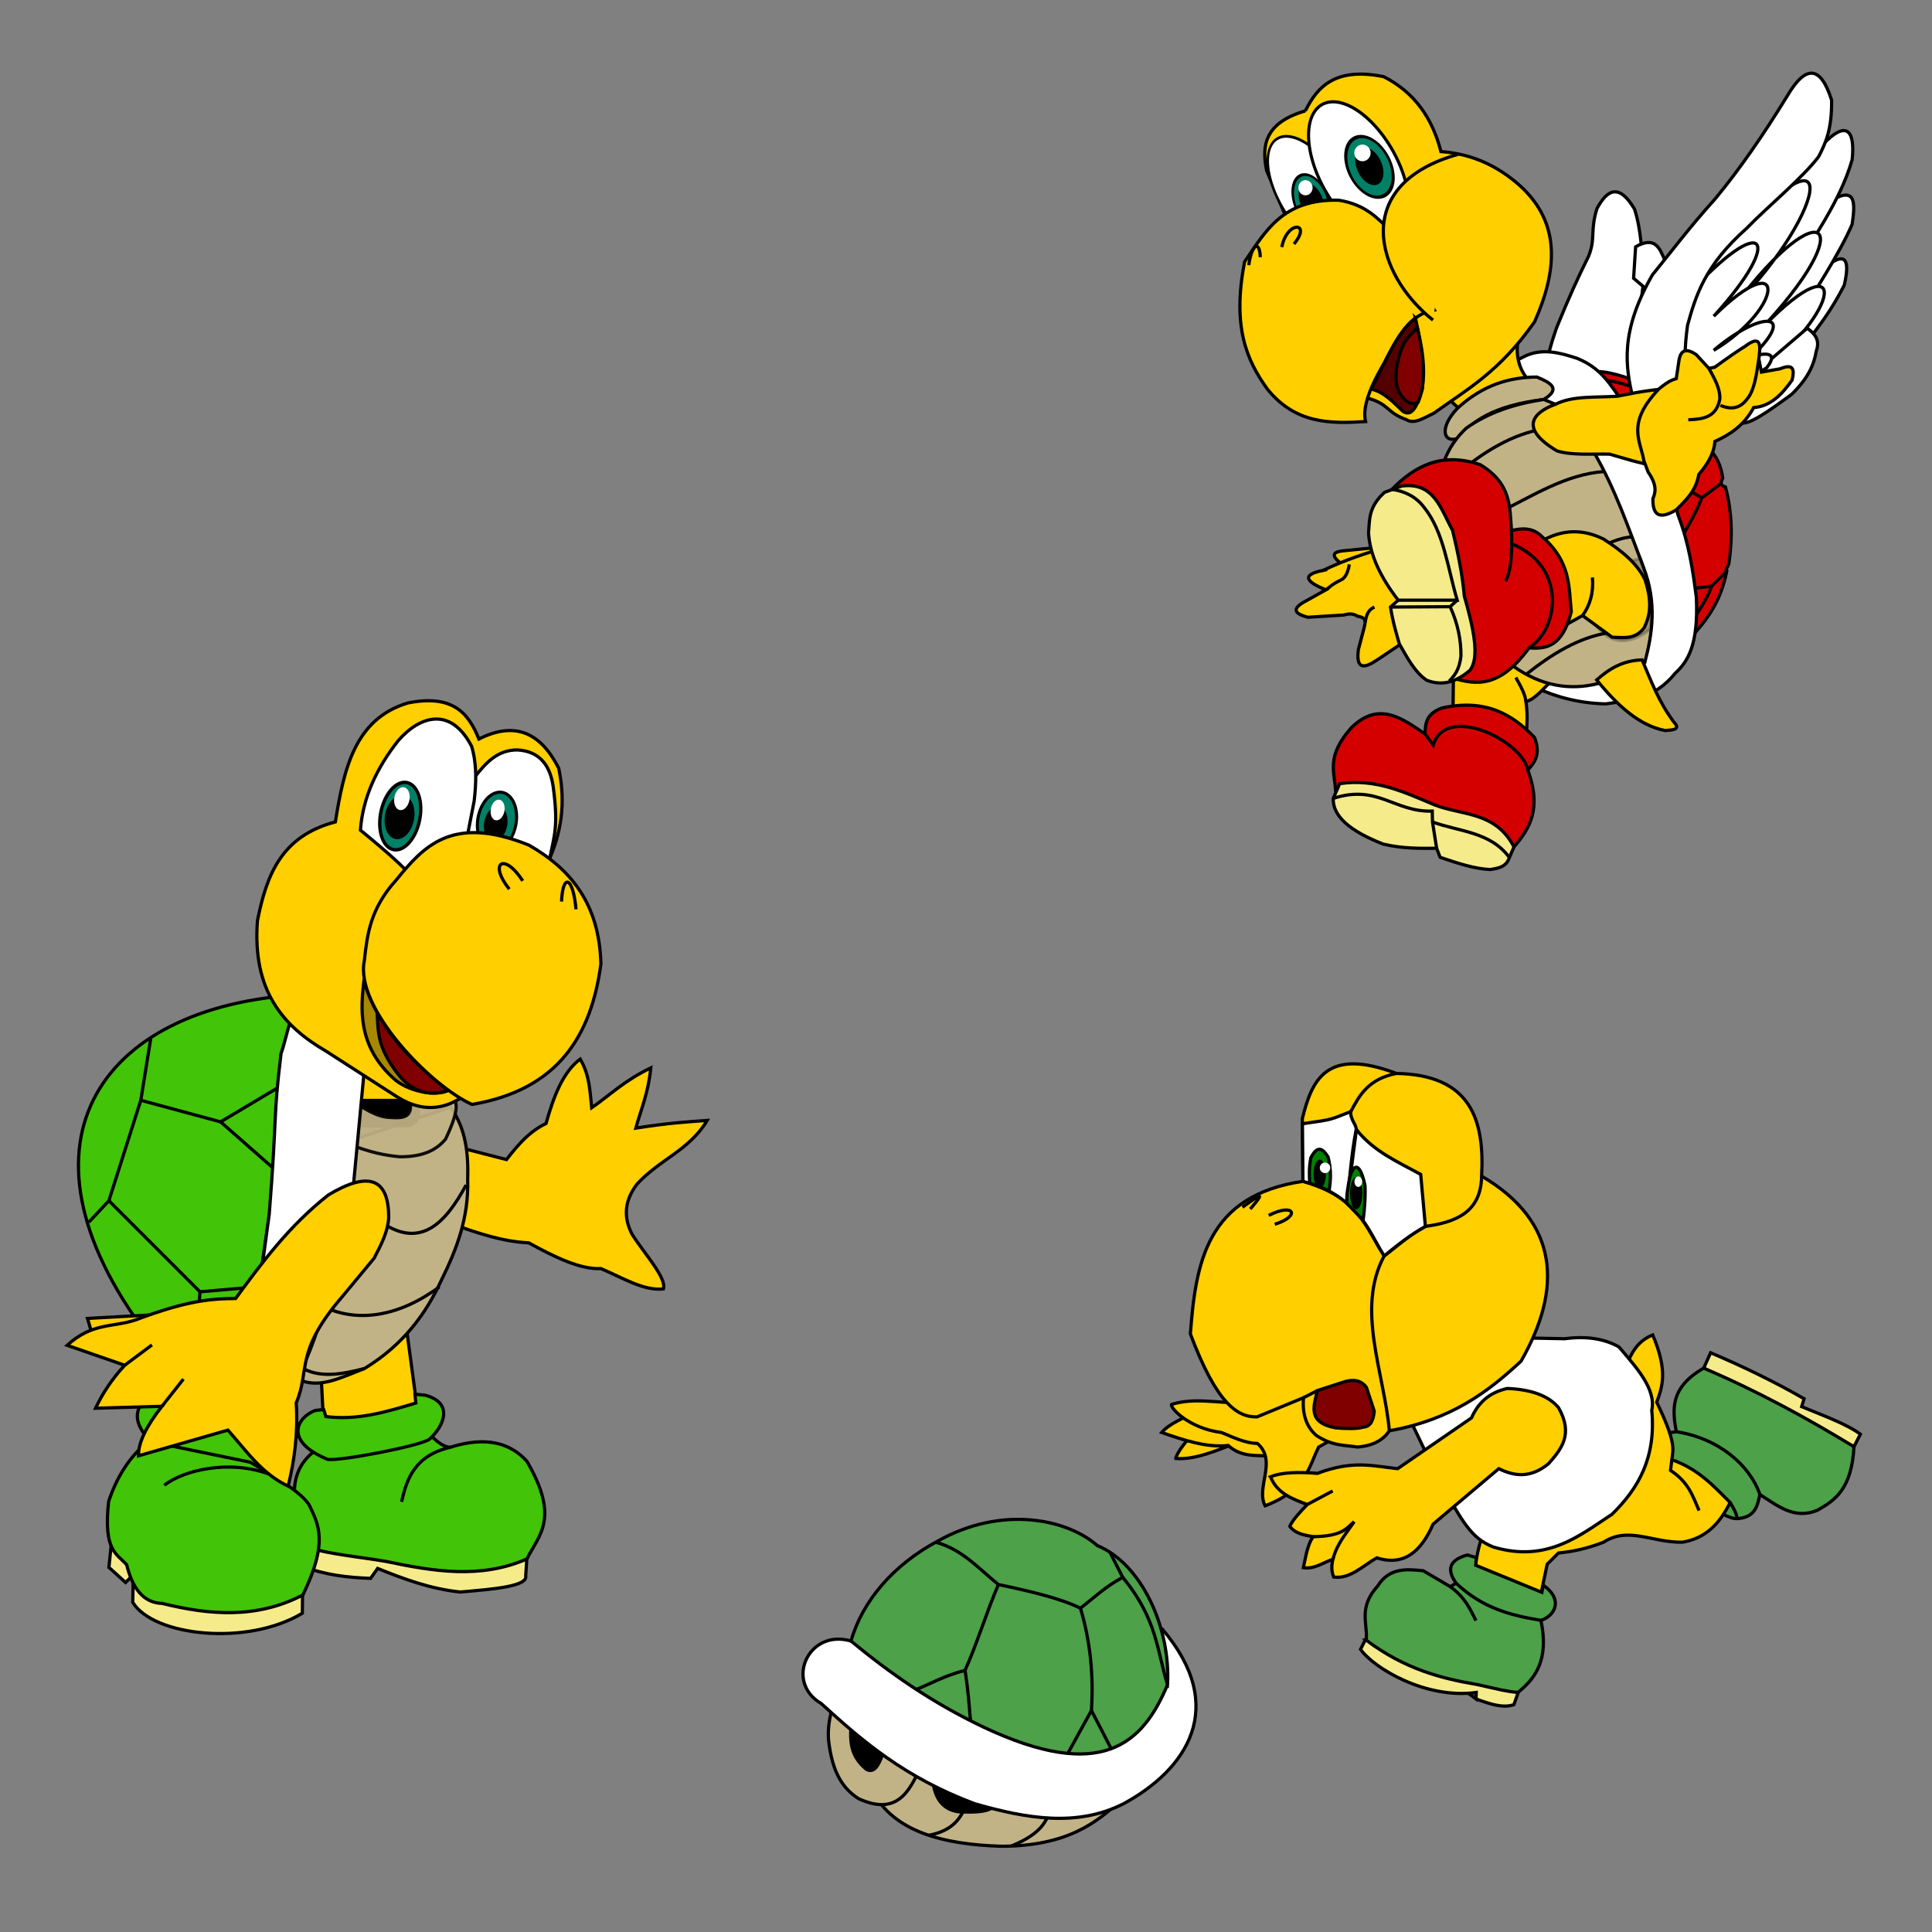 <?xml version="1.0" encoding="UTF-8" standalone="no"?>
<!-- Created with Inkscape (http://www.inkscape.org/) -->

<svg
   xmlns:dc="http://purl.org/dc/elements/1.1/"
   xmlns:cc="http://creativecommons.org/ns#"
   xmlns:rdf="http://www.w3.org/1999/02/22-rdf-syntax-ns#"
   xmlns:svg="http://www.w3.org/2000/svg"
   xmlns="http://www.w3.org/2000/svg"
   xmlns:sodipodi="http://sodipodi.sourceforge.net/DTD/sodipodi-0.dtd"
   xmlns:inkscape="http://www.inkscape.org/namespaces/inkscape"
   width="600"
   height="600"
   viewBox="0 0 600 600"
   version="1.1"
   id="svg1062"
   inkscape:version="0.92.4 (5da689c313, 2019-01-14)"
   sodipodi:docname="k.svg">
  <rect x="0" y="0" width="600" height="600" fill="#808080" stroke="none"/>
  <defs
     id="defs1056" />
  <sodipodi:namedview
     id="base"
     pagecolor="#ffffff"
     bordercolor="#666666"
     borderopacity="1.0"
     inkscape:pageopacity="0.0"
     inkscape:pageshadow="2"
     inkscape:zoom="1.7966667"
     inkscape:cx="300"
     inkscape:cy="300"
     inkscape:document-units="mm"
     inkscape:current-layer="layer1"
     showgrid="false"
     units="px"
     inkscape:window-width="2400"
     inkscape:window-height="1271"
     inkscape:window-x="-9"
     inkscape:window-y="-9"
     inkscape:window-maximized="1"
     showguides="true" />
  <g
     inkscape:label="Layer 1"
     inkscape:groupmode="layer"
     id="layer1"
     transform="translate(0,-138.25)">
    <g
       id="shell">
      <path
         sodipodi:nodetypes="ccccc"
         inkscape:connector-curvature="0"
         id="path5352"
         d="m 271.171,694.822 c 6.47,12.097 21.387,16.285 40.044,16.807 20.275,-0.131 29.45,-7.272 37.337,-14.777 l -63.958,-17.597 c -6.035,5.384 -9.739,10.476 -13.423,15.566 z"
         style="opacity:1;fill:#c2b387;fill-opacity:1;stroke:#000000;stroke-width:1px;stroke-linecap:butt;stroke-linejoin:miter;stroke-opacity:1" />
      <path
         sodipodi:nodetypes="ccccc"
         inkscape:connector-curvature="0"
         id="path5348"
         d="m 260.455,662.223 c -1.63,5.167 -3.551,10.209 -3.158,16.243 1.165,10.93 4.915,15.514 9.362,18.386 11.846,5.396 15.686,-2.075 19.289,-9.926 z"
         style="opacity:1;fill:#c2b387;fill-opacity:1;stroke:#000000;stroke-width:1px;stroke-linecap:butt;stroke-linejoin:miter;stroke-opacity:1" />
      <path
         sodipodi:nodetypes="cccc"
         inkscape:connector-curvature="0"
         id="path5350"
         d="m 275.232,679.707 c -1.559,4.535 -2.906,9.848 -6.204,8.009 -5.847,-4.816 -4.862,-10.283 -4.625,-15.679 z"
         style="opacity:1;fill:#000000;stroke:#000000;stroke-width:1px;stroke-linecap:butt;stroke-linejoin:miter;stroke-opacity:1" />
      <path
         sodipodi:nodetypes="cccc"
         inkscape:connector-curvature="0"
         id="path5354"
         d="m 289.557,688.731 c 0.078,7.414 2.817,11.386 8.009,12.182 12.477,0.663 10.297,-2.228 13.874,-3.722 z"
         style="opacity:1;fill:#000000;stroke:#000000;stroke-width:1px;stroke-linecap:butt;stroke-linejoin:miter;stroke-opacity:1" />
      <path
         sodipodi:nodetypes="cc"
         inkscape:connector-curvature="0"
         id="path5358"
         d="m 326.443,697.868 c -0.58,5.178 -2.515,9.684 -12.342,13.669"
         style="fill:none;stroke:#000000;stroke-width:1px;stroke-linecap:butt;stroke-linejoin:miter;stroke-opacity:1" />
      <path
         sodipodi:nodetypes="cccccc"
         inkscape:connector-curvature="0"
         id="path5346"
         d="m 264.29,647.897 c -13.202,-3.953 -20.771,12.689 -9.25,19.402 12.639,11.5 25.646,22.874 47.714,31.133 15.948,4.558 31.673,7.333 46.135,0 19.58,-10.579 32.776,-29.961 12.07,-54.257 z"
         style="opacity:1;fill:#ffffff;stroke:#000000;stroke-width:1px;stroke-linecap:butt;stroke-linejoin:miter;stroke-opacity:1" />
      <path
         sodipodi:nodetypes="cc"
         inkscape:connector-curvature="0"
         id="path5356"
         d="m 288.316,708.245 c 8.052,-1.528 10.086,-5.636 11.957,-9.814"
         style="fill:none;stroke:#000000;stroke-width:1px;stroke-linecap:butt;stroke-linejoin:miter;stroke-opacity:1" />
      <path
         sodipodi:nodetypes="cccccc"
         inkscape:connector-curvature="0"
         id="path5360"
         d="m 362.584,661.454 c -7.677,18.357 -20.45,30.465 -57.236,13.128 -16.1,-7.659 -29.204,-16.898 -41.057,-26.684 3.475,-12.368 13.16,-23.664 26.748,-30.946 20.453,-11.566 40.82,-6.654 49.754,1.313 13.502,5.478 22.814,25.242 21.792,43.19 z"
         style="fill:#4da149;fill-opacity:1;stroke:#000000;stroke-width:1px;stroke-linecap:butt;stroke-linejoin:miter;stroke-opacity:1" />
      <path
         sodipodi:nodetypes="ccc"
         inkscape:connector-curvature="0"
         id="path5362"
         d="m 310.073,630.341 c -3.921,9.104 -6.498,18.016 -10.371,26.649 -6.564,1.724 -10.347,4.004 -15.359,6.039"
         style="fill:none;stroke:#000000;stroke-width:1px;stroke-linecap:butt;stroke-linejoin:miter;stroke-opacity:1" />
      <path
         sodipodi:nodetypes="cc"
         inkscape:connector-curvature="0"
         id="path5364"
         d="m 299.702,656.99 c 1.093,7.084 1.261,10.932 1.707,15.753"
         style="fill:none;stroke:#000000;stroke-width:1px;stroke-linecap:butt;stroke-linejoin:miter;stroke-opacity:1" />
      <path
         sodipodi:nodetypes="ccccc"
         inkscape:connector-curvature="0"
         id="path5366"
         d="m 290.644,617.214 c 8.322,2.266 13.361,8.285 19.429,13.128 9.758,2.07 19.157,4.247 25.467,7.351 4.206,-3.237 7.658,-6.662 13.128,-9.583 l -4.004,-7.863"
         style="fill:none;stroke:#000000;stroke-width:1px;stroke-linecap:butt;stroke-linejoin:miter;stroke-opacity:1" />
      <path
         sodipodi:nodetypes="cc"
         inkscape:connector-curvature="0"
         id="path5368"
         d="m 348.668,628.11 c 10.716,12.964 10.598,22.631 13.915,33.344"
         style="fill:none;stroke:#000000;stroke-width:1px;stroke-linecap:butt;stroke-linejoin:miter;stroke-opacity:1" />
      <path
         sodipodi:nodetypes="ccc"
         inkscape:connector-curvature="0"
         id="path5370"
         d="m 335.541,637.693 c 3.174,10.59 4.087,21.179 3.413,31.769 l -7.22,13.128"
         style="fill:none;stroke:#000000;stroke-width:1px;stroke-linecap:butt;stroke-linejoin:miter;stroke-opacity:1" />
      <path
         inkscape:connector-curvature="0"
         id="path5372"
         d="m 338.954,669.462 6.039,11.684"
         style="fill:none;stroke:#000000;stroke-width:1px;stroke-linecap:butt;stroke-linejoin:miter;stroke-opacity:1" />
    </g>
    <g
       id="shell-less-koopa">
      <path
         sodipodi:nodetypes="ccccccc"
         inkscape:connector-curvature="0"
         id="path5412"
         d="m 577.759,583.646 c -4.323,-3.177 -11.605,-5.8 -18.236,-8.545 l 0.746,-2.466 c -9.423,-5.424 -19.136,-10.077 -29.017,-14.279 l -2.146,4.789 46.658,24.395 z"
         style="opacity:1;fill:#f6eb8b;fill-opacity:1;stroke:#000000;stroke-width:1px;stroke-linecap:butt;stroke-linejoin:miter;stroke-opacity:1" />
      <path
         sodipodi:nodetypes="cccccccccc"
         inkscape:connector-curvature="0"
         id="path5406"
         d="m 532.815,607.434 c 2.215,0.972 4.529,2.436 6.553,2.447 5.713,-0.288 6.392,-3.932 7.184,-7.5 5.531,3.541 10.849,7.959 18,4.816 5.417,-3.046 10.546,-6.694 11.211,-19.658 -14.726,-8.958 -30.043,-17.325 -46.658,-24.395 -10.554,6.038 -9.718,12.875 -8.526,19.737 l -4.5,0.711 -1.5,8.605 z"
         style="opacity:1;fill:#4da149;fill-opacity:1;stroke:#000000;stroke-width:1px;stroke-linecap:butt;stroke-linejoin:miter;stroke-opacity:1" />
      <path
         sodipodi:nodetypes="ccccccccccccccccc"
         inkscape:connector-curvature="0"
         id="path5390"
         d="m 457.861,626.607 c 0.764,-4.719 1.375,-9.642 3.345,-12.753 l -11.708,-26.552 -12.962,-9.408 13.171,-8.154 10.244,9.408 43.068,-12.544 c 2.88,-4.867 3.344,-10.942 10.244,-13.799 4.79,11.341 2.988,16.089 1.254,20.907 6.053,12.675 5.103,14.357 4.693,17.877 8.181,2.841 12.974,8.178 18.095,13.274 -3.076,6.218 -7.331,11.109 -14.844,12.335 -9.54,0.121 -16.762,-5.001 -24.461,0 -5.301,2.062 -9.817,2.949 -14.008,3.345 l -3.504,3.494 -2.141,10.305 z"
         style="opacity:1;fill:#ffcf00;fill-opacity:1;stroke:#000000;stroke-width:1px;stroke-linecap:butt;stroke-linejoin:miter;stroke-opacity:1" />
      <path
         sodipodi:nodetypes="ccc"
         inkscape:connector-curvature="0"
         id="path5392"
         d="m 519.212,591.59 -0.416,3.306 c 5.76,3.798 6.97,8.183 8.859,12.48"
         style="fill:none;stroke:#000000;stroke-width:1px;stroke-linecap:butt;stroke-linejoin:miter;stroke-opacity:1" />
      <path
         inkscape:connector-curvature="0"
         id="path5396"
         d="m 458.389,665.869 v -3.868 l -5.728,-0.298 z"
         style="opacity:1;fill:#666666;stroke:#000000;stroke-width:1px;stroke-linecap:butt;stroke-linejoin:miter;stroke-opacity:1" />
      <path
         sodipodi:nodetypes="ccccccc"
         inkscape:connector-curvature="0"
         id="path5394"
         d="m 425.136,645.263 -2.604,5.207 c 4.117,5.836 20.252,15.537 35.93,13.39 l -0.074,2.009 c 4.19,1.549 8.341,2.96 11.754,1.785 l 2.083,-5.802 z"
         style="opacity:1;fill:#f6eb8b;fill-opacity:1;stroke:#000000;stroke-width:1px;stroke-linecap:butt;stroke-linejoin:miter;stroke-opacity:1" />
      <path
         sodipodi:nodetypes="cccccccccccccc"
         inkscape:connector-curvature="0"
         id="path5398"
         d="m 424.318,647.643 c 0.415,-5.448 -2.545,-10.108 3.571,-16.886 3.501,-5.598 8.776,-5.279 14.134,-4.687 l 8.332,4.91 1.86,-1.041 c -2.797,-3.964 -2.529,-7.125 3.496,-8.778 l 2.752,0.818 -0.149,2.38 20.532,8.406 0.446,-2.232 c 6.567,4.732 3.296,9.689 -0.744,10.935 2.559,12.134 -1.597,17.919 -7.141,22.391 -3.392,-0.288 -5.432,-0.841 -12.586,-2.446 -11.22,-1.894 -22.548,-4.817 -34.503,-13.771 z"
         style="fill:#4da149;fill-opacity:1;stroke:#000000;stroke-width:1px;stroke-linecap:butt;stroke-linejoin:miter;stroke-opacity:1" />
      <path
         sodipodi:nodetypes="cc"
         inkscape:connector-curvature="0"
         id="path5400"
         d="m 458.368,641.54 c -1.805,-3.582 -3.359,-7.181 -8.014,-10.559"
         style="opacity:1;fill:none;stroke:#000000;stroke-width:1px;stroke-linecap:butt;stroke-linejoin:miter;stroke-opacity:1" />
      <path
         sodipodi:nodetypes="cc"
         inkscape:connector-curvature="0"
         id="path5402"
         d="m 478.548,641.469 c -9.003,-1.514 -17.952,-3.596 -26.334,-11.53"
         style="fill:none;stroke:#000000;stroke-width:1px;stroke-linecap:butt;stroke-linejoin:miter;stroke-opacity:1" />
      <path
         sodipodi:nodetypes="cc"
         inkscape:connector-curvature="0"
         id="path5408"
         d="m 539.447,609.645 c -0.122,-1.239 -0.969,-2.913 -2.14,-4.781"
         style="fill:none;stroke:#000000;stroke-width:1px;stroke-linecap:butt;stroke-linejoin:miter;stroke-opacity:1" />
      <path
         sodipodi:nodetypes="cc"
         inkscape:connector-curvature="0"
         id="path5410"
         d="m 546.552,602.382 c -3.111,-9.122 -12.867,-17.508 -25.974,-19.5"
         style="fill:none;stroke:#000000;stroke-width:1px;stroke-linecap:butt;stroke-linejoin:miter;stroke-opacity:1" />
      <path
         sodipodi:nodetypes="cccc"
         inkscape:connector-curvature="0"
         id="path5418"
         d="m 365.133,591.196 c 0.534,-2.126 3.123,-5.372 6.78,-9.201 l 12.107,4.358 c -6.372,2.414 -12.787,5.292 -18.886,4.843 z"
         style="opacity:1;fill:#ffcf00;fill-opacity:1;stroke:#000000;stroke-width:1px;stroke-linecap:butt;stroke-linejoin:miter;stroke-opacity:1" />
      <path
         sodipodi:nodetypes="cccccc"
         inkscape:connector-curvature="0"
         id="path5416"
         d="m 371.751,576.345 c -3.777,2.206 -8.59,3.942 -10.977,6.78 6.886,2.365 13.771,4.75 20.662,4.036 4.062,3.702 8.797,3.032 13.398,3.228 l 1.291,-8.071 z"
         style="opacity:1;fill:#ffcf00;fill-opacity:1;stroke:#000000;stroke-width:1px;stroke-linecap:butt;stroke-linejoin:miter;stroke-opacity:1" />
      <path
         sodipodi:nodetypes="ccccccccc"
         inkscape:connector-curvature="0"
         id="path5414"
         d="m 417.272,583.286 -7.748,4.358 c -3.212,6.474 -3.867,13.38 -16.626,18.241 -3,-5.704 3.897,-13.904 -2.421,-19.37 -3.713,-0.031 -7.425,-1.868 -11.138,-3.39 -10.096,-1.262 -16.018,-7.65 -15.496,-8.717 6.877,-2.162 13.981,-0.466 20.985,-0.484 l 26.473,-6.941 z"
         style="opacity:1;fill:#ffcf00;fill-opacity:1;stroke:#000000;stroke-width:1px;stroke-linecap:butt;stroke-linejoin:miter;stroke-opacity:1" />
      <path
         sodipodi:nodetypes="ccccccccc"
         inkscape:connector-curvature="0"
         id="path5420"
         d="m 438.819,581.034 8.491,17.689 c 6.941,12.157 9.497,17.192 16.415,19.953 16.787,5.048 27.129,-3.772 36.934,-10.189 7.97,-7.816 13.714,-17.325 12.311,-32.264 1.383,-6.557 -4.618,-13.113 -10.189,-19.67 -4.359,-2.461 -9.84,-3.48 -16.84,-2.547 l -14.292,-0.283 z"
         style="opacity:1;fill:#ffffff;stroke:#000000;stroke-width:1px;stroke-linecap:butt;stroke-linejoin:miter;stroke-opacity:1" />
      <path
         sodipodi:nodetypes="ccccccccccccccccc"
         inkscape:connector-curvature="0"
         id="path5422"
         d="m 394.577,596.875 c 3.669,-1.473 8.877,-1.497 14.575,-1.06 11.322,-4.281 17.552,-2.161 24.909,-1.457 l 22.922,-15.767 c 1.974,-4.467 5.278,-7.847 11.13,-9.142 7.873,0.333 12.972,2.45 15.9,5.962 4.715,8.307 0.865,12.846 -3.047,17.357 -5.576,4.612 -10.629,4.005 -15.502,1.59 l -20.405,17.225 c -3.75,8.61 -9.155,13.144 -17.49,10.467 -4.361,2.485 -8.378,6.691 -13.382,5.962 -0.708,-1.719 -0.726,-3.576 -0.233,-5.535 -3.026,1.035 -5.827,3.191 -9.174,2.62 0.733,-3.413 1.241,-7.001 3.003,-9.614 -2.701,-0.505 -5.472,-0.872 -7.242,-3.238 1.149,-2.335 3.362,-4.537 5.432,-6.757 -4.755,-1.754 -9.458,-3.57 -11.395,-8.612 z"
         style="fill:#ffcf00;fill-opacity:1;stroke:#000000;stroke-width:1px;stroke-linecap:butt;stroke-linejoin:miter;stroke-opacity:1" />
      <path
         sodipodi:nodetypes="cc"
         inkscape:connector-curvature="0"
         id="path5424"
         d="m 420.538,610.832 c -2.415,3.617 -5.283,6.693 -6.585,11.646"
         style="fill:none;stroke:#000000;stroke-width:1px;stroke-linecap:butt;stroke-linejoin:miter;stroke-opacity:1" />
      <path
         sodipodi:nodetypes="cc"
         inkscape:connector-curvature="0"
         id="path5426"
         d="m 407.781,615.484 c 9.098,-0.13 10.319,-2.569 12.756,-4.652"
         style="fill:none;stroke:#000000;stroke-width:1px;stroke-linecap:butt;stroke-linejoin:miter;stroke-opacity:1" />
      <path
         inkscape:connector-curvature="0"
         id="path5428"
         d="m 413.872,601.284 -7.9,4.204"
         style="fill:none;stroke:#000000;stroke-width:1px;stroke-linecap:butt;stroke-linejoin:miter;stroke-opacity:1" />
      <path
         sodipodi:nodetypes="cccccccccccc"
         inkscape:connector-curvature="0"
         id="path5430"
         d="m 431.482,582.592 c 19.238,-3.409 30.661,-12.112 40.896,-21.619 12.872,-22.493 11.965,-43.249 -12.251,-57.471 0.962,-17.673 -3.49,-31.451 -26.483,-31.888 -21.74,-8.251 -26.254,2.048 -29.186,14.052 l 0.18,19.457 c -29.955,4.4 -33.294,25.368 -34.951,47.382 8.129,21.69 14.632,25.956 20.718,25.763 l 14.413,-5.945 c -0.431,5.071 0.863,8.993 3.964,11.71 5.137,3.385 8.746,2.947 12.791,3.603 5.075,-0.392 8.063,-2.303 9.909,-5.044 z"
         style="fill:#ffcf00;fill-opacity:1;stroke:#000000;stroke-width:1px;stroke-linecap:butt;stroke-linejoin:miter;stroke-opacity:1" />
      <path
         sodipodi:nodetypes="cccc"
         inkscape:connector-curvature="0"
         id="path5432"
         d="m 460.128,503.502 c -0.164,11.216 -7.972,14.31 -17.459,15.62 -5.974,3.297 -8.651,6.122 -12.799,9.158 -8.838,16.463 -0.07,36.008 1.612,54.312"
         style="fill:none;stroke:#000000;stroke-width:1px;stroke-linecap:butt;stroke-linejoin:miter;stroke-opacity:1" />
      <path
         sodipodi:nodetypes="cc"
         inkscape:connector-curvature="0"
         id="path5434"
         d="m 404.639,505.123 c 17.55,4.956 19.581,14.603 25.231,23.157"
         style="fill:none;stroke:#000000;stroke-width:1px;stroke-linecap:butt;stroke-linejoin:miter;stroke-opacity:1" />
      <path
         sodipodi:nodetypes="cc"
         inkscape:connector-curvature="0"
         id="path5436"
         d="m 394.011,515.702 c 7.998,-4.06 9.99,0.241 1.876,2.758"
         style="fill:none;stroke:#000000;stroke-width:1px;stroke-linecap:butt;stroke-linejoin:miter;stroke-opacity:1" />
      <path
         sodipodi:nodetypes="cc"
         inkscape:connector-curvature="0"
         id="path5438"
         d="m 388.273,513.716 c 6.401,-7.394 0.591,-2.577 -2.427,-0.552"
         style="fill:none;stroke:#000000;stroke-width:1px;stroke-linecap:butt;stroke-linejoin:miter;stroke-opacity:1" />
      <path
         sodipodi:nodetypes="ccccccc"
         inkscape:connector-curvature="0"
         id="path5440"
         d="m 409.127,570.098 c -1.112,4.801 -3.207,9.91 5.627,11.585 3.313,0.259 6.456,0.392 8.606,-0.221 1.785,-0.107 3.102,-1.338 3.42,-4.965 l -2.427,-7.393 c -1.718,-2.299 -4.168,-2.588 -7.062,-1.655 z"
         style="fill:#800000;stroke:#000000;stroke-width:1px;stroke-linecap:butt;stroke-linejoin:miter;stroke-opacity:1" />
      <path
         inkscape:connector-curvature="0"
         id="path5442"
         d="m 409.127,570.098 -4.308,2.225"
         style="fill:none;stroke:#000000;stroke-width:1px;stroke-linecap:butt;stroke-linejoin:miter;stroke-opacity:1" />
      <path
         sodipodi:nodetypes="cscccc"
         inkscape:connector-curvature="0"
         id="path5444"
         d="m 419.511,483.459 c -0.296,2.385 1.912,4.256 1.644,5.653 -1.571,8.184 -1.89,14.835 -2.87,22.838 -3.962,-3.584 -8.694,-5.452 -13.646,-6.827 l -0.151,-17.875 c 10.279,-1.463 8.357,-1.251 15.023,-3.789 z"
         style="opacity:1;fill:#ffffff;stroke:#000000;stroke-width:1px;stroke-linecap:butt;stroke-linejoin:miter;stroke-opacity:1" />
      <path
         sodipodi:nodetypes="cccccc"
         inkscape:connector-curvature="0"
         id="path5446"
         d="m 421.243,489.049 c 5.351,6.816 12.868,10.02 19.966,13.924 l 1.46,16.149 c -4.659,2.561 -8.741,5.845 -12.799,9.158 -3.529,-5.496 -5.434,-11.248 -11.585,-16.33 z"
         style="opacity:1;fill:#ffffff;stroke:#000000;stroke-width:1px;stroke-linecap:butt;stroke-linejoin:miter;stroke-opacity:1" />
      <path
         sodipodi:nodetypes="ccccc"
         inkscape:connector-curvature="0"
         id="path5448"
         d="m 418.285,511.95 c -0.157,-2.336 0.266,-4.792 0.863,-7.883 1.178,-4.574 3.169,-4.922 4.718,2.129 0.282,2.254 -0.099,7.984 -0.518,11.047 z"
         style="opacity:1;fill:#008000;stroke:#000000;stroke-width:1px;stroke-linecap:butt;stroke-linejoin:miter;stroke-opacity:1" />
      <path
         sodipodi:nodetypes="ccccc"
         inkscape:connector-curvature="0"
         id="path5448-1"
         d="m 406.751,505.629 c -0.157,-2.336 -0.252,-4.735 0.345,-7.825 2.156,-4.171 3.802,-2.736 5.351,-0.23 1.087,4.268 0.765,7.409 0.345,10.472 z"
         style="opacity:1;fill:#008000;stroke:#000000;stroke-width:1px;stroke-linecap:butt;stroke-linejoin:miter;stroke-opacity:1" />
      <path
         d="m 410.805,498.97 a 1.903,4.463 0 0 1 0.697,6.094 1.903,4.463 0 0 1 -2.598,1.638 1.903,4.463 0 0 1 -0.699,-6.093 1.903,4.463 0 0 1 2.597,-1.644"
         sodipodi:open="true"
         sodipodi:end="5.2339981"
         sodipodi:start="5.2359878"
         sodipodi:ry="4.4628372"
         sodipodi:rx="1.9025797"
         sodipodi:cy="502.8349"
         sodipodi:cx="409.85397"
         sodipodi:type="arc"
         id="path5465"
         style="opacity:1;fill:#000000;fill-opacity:1;stroke:none;stroke-width:0.911;stroke-linecap:round;stroke-linejoin:round;stroke-miterlimit:4;stroke-dasharray:none;stroke-dashoffset:0;stroke-opacity:1" />
      <path
         d="m 422.137,504.529 a 1.903,4.981 0 0 1 0.697,6.802 1.903,4.981 0 0 1 -2.598,1.828 1.903,4.981 0 0 1 -0.699,-6.8 1.903,4.981 0 0 1 2.597,-1.834"
         sodipodi:open="true"
         sodipodi:end="5.2339981"
         sodipodi:start="5.2359878"
         sodipodi:ry="4.9806881"
         sodipodi:rx="1.9025797"
         sodipodi:cy="508.84204"
         sodipodi:cx="421.18539"
         sodipodi:type="arc"
         id="path5465-9"
         style="opacity:1;fill:#000000;fill-opacity:1;stroke:none;stroke-width:0.963;stroke-linecap:round;stroke-linejoin:round;stroke-miterlimit:4;stroke-dasharray:none;stroke-dashoffset:0;stroke-opacity:1" />
      <path
         d="m 412.318,499.528 a 1.624,1.624 0 0 1 0.595,2.218 1.624,1.624 0 0 1 -2.218,0.596 1.624,1.624 0 0 1 -0.597,-2.218 1.624,1.624 0 0 1 2.217,-0.598"
         sodipodi:open="true"
         sodipodi:end="5.2339981"
         sodipodi:start="5.2359878"
         sodipodi:ry="1.6242793"
         sodipodi:rx="1.6242793"
         sodipodi:cy="500.93506"
         sodipodi:cx="411.50565"
         sodipodi:type="arc"
         id="path5482"
         style="opacity:1;fill:#ffffff;fill-opacity:1;stroke:none;stroke-width:0.952;stroke-linecap:round;stroke-linejoin:round;stroke-miterlimit:4;stroke-dasharray:none;stroke-dashoffset:0;stroke-opacity:1" />
      <path
         d="m 422.43,503.824 a 1.193,1.624 0 0 1 0.437,2.218 1.193,1.624 0 0 1 -1.629,0.596 1.193,1.624 0 0 1 -0.438,-2.218 1.193,1.624 0 0 1 1.628,-0.598"
         sodipodi:open="true"
         sodipodi:end="5.2339981"
         sodipodi:start="5.2359878"
         sodipodi:ry="1.6242793"
         sodipodi:rx="1.1927369"
         sodipodi:cy="505.23096"
         sodipodi:cx="421.83392"
         sodipodi:type="arc"
         id="path5482-2"
         style="opacity:1;fill:#ffffff;fill-opacity:1;stroke:none;stroke-width:0.816;stroke-linecap:round;stroke-linejoin:round;stroke-miterlimit:4;stroke-dasharray:none;stroke-dashoffset:0;stroke-opacity:1" />
      <path
         sodipodi:nodetypes="cc"
         inkscape:connector-curvature="0"
         id="path5499"
         d="m 433.644,471.614 c -8.697,1.744 -11.459,6.77 -14.134,11.846"
         style="fill:none;stroke:#000000;stroke-width:1px;stroke-linecap:butt;stroke-linejoin:miter;stroke-opacity:1" />
    </g>
    <g
       id="standing-koopa">
      <rect
         ry="0"
         y="470.192"
         x="109.611"
         height="12.887"
         width="19.806"
         id="rect5531"
         style="opacity:1;fill:#ffcf00;fill-opacity:1;stroke:none;stroke-width:0.897;stroke-linecap:round;stroke-linejoin:round;stroke-miterlimit:4;stroke-dasharray:none;stroke-dashoffset:0;stroke-opacity:1" />
      <path
         sodipodi:nodetypes="ccccc"
         inkscape:connector-curvature="0"
         id="path5501"
         d="M 96.496,447.012 C 86.288,452.378 86.041,480.988 84.835,507.358 L 79.005,547.298 45.77,552.837 C 0.195,492.25 32.228,449.223 96.496,447.012 Z"
         style="opacity:1;fill:#42c408;fill-opacity:1;stroke:#000000;stroke-width:1px;stroke-linecap:butt;stroke-linejoin:miter;stroke-opacity:1" />
      <path
         inkscape:connector-curvature="0"
         id="path5503"
         d="m 86.584,475.873 -18.075,10.787 16.909,14.868"
         style="fill:none;stroke:#000000;stroke-width:1px;stroke-linecap:butt;stroke-linejoin:miter;stroke-opacity:1" />
      <path
         sodipodi:nodetypes="ccc"
         inkscape:connector-curvature="0"
         id="path5507"
         d="m 68.509,486.66 -24.78,-6.705 3.099,-19.285"
         style="fill:none;stroke:#000000;stroke-width:1px;stroke-linecap:butt;stroke-linejoin:miter;stroke-opacity:1" />
      <path
         sodipodi:nodetypes="ccc"
         inkscape:connector-curvature="0"
         id="path5509"
         d="m 43.729,479.955 -9.912,31.194 -6.221,6.662"
         style="fill:none;stroke:#000000;stroke-width:1px;stroke-linecap:butt;stroke-linejoin:miter;stroke-opacity:1" />
      <path
         inkscape:connector-curvature="0"
         id="path5511"
         d="m 33.817,511.148 28.278,28.278 -0.292,4.664"
         style="fill:none;stroke:#000000;stroke-width:1px;stroke-linecap:butt;stroke-linejoin:miter;stroke-opacity:1" />
      <path
         inkscape:connector-curvature="0"
         id="path5513"
         d="m 62.096,539.427 16.909,-1.458"
         style="fill:none;stroke:#000000;stroke-width:1px;stroke-linecap:butt;stroke-linejoin:miter;stroke-opacity:1" />
      <path
         inkscape:connector-curvature="0"
         id="path5529"
         d="m 125.754,547.245 4.341,32.286 -29.438,3.798 -1.221,-23.469 z"
         style="opacity:1;fill:#ffcf00;fill-opacity:1;stroke:#000000;stroke-width:1px;stroke-linecap:butt;stroke-linejoin:miter;stroke-opacity:1" />
      <path
         sodipodi:nodetypes="ccccccccccccccc"
         inkscape:connector-curvature="0"
         id="path5601"
         d="m 141.836,494.387 15.463,3.983 c 3.426,-4.399 6.976,-8.675 12.274,-11.202 2.326,-8.245 5.138,-15.859 10.606,-20.02 2.976,5.045 3.021,10.089 3.575,15.134 5.921,-4.131 9.893,-8.262 18.351,-12.393 -0.796,7.994 -2.996,12.71 -4.647,18.709 10.659,-1.667 16.086,-1.938 22.165,-2.383 -5.564,9.274 -14.813,12.142 -21.807,19.781 -3.52,4.664 -4.573,9.797 -1.43,15.73 3.805,5.912 10.696,13.458 9.652,16.802 -6.001,0.738 -12.835,-3.526 -19.424,-6.316 -6.321,0.36 -14.58,-3.657 -22.403,-7.984 -8.504,-0.416 -16.014,-3.151 -23.595,-5.72 z"
         style="opacity:1;fill:#ffcf00;fill-opacity:1;stroke:#000000;stroke-width:1px;stroke-linecap:butt;stroke-linejoin:miter;stroke-opacity:1" />
      <path
         sodipodi:nodetypes="ccccccc"
         inkscape:connector-curvature="0"
         id="path5519"
         d="m 139.906,482.087 c 4.776,6.62 5.588,14.372 5.34,22.428 0.366,11.905 -3.441,21.724 -8.086,31.124 -4.853,10.614 -11.891,20.245 -23.953,27.615 -7.143,2.68 -14.391,6.768 -21.054,3.051 l 14.952,-73.233 z"
         style="opacity:1;fill:#c2b387;fill-opacity:1;stroke:#000000;stroke-width:1px;stroke-linecap:butt;stroke-linejoin:miter;stroke-opacity:1" />
      <rect
         ry="4.438"
         y="479.493"
         x="108.629"
         height="8.876"
         width="21.873"
         id="rect5527"
         style="opacity:1;fill:#000000;fill-opacity:1;stroke:none;stroke-width:0.952;stroke-linecap:round;stroke-linejoin:round;stroke-miterlimit:4;stroke-dasharray:none;stroke-dashoffset:0;stroke-opacity:1" />
      <path
         sodipodi:nodetypes="cccccccc"
         inkscape:connector-curvature="0"
         id="path5517"
         d="m 108.629,479.493 c 4.17,2.924 8.34,5.67 12.511,5.798 3.647,0.269 7.003,0.195 6.255,-4.73 l 12.816,-1.983 c 1.393,1.72 3.098,3.013 -1.831,13.426 -2.666,3.206 -6.664,5.525 -14.189,5.492 -4.319,-0.404 -9.152,-1.207 -17.088,-4.424 z"
         style="opacity:0.926;fill:#c2b387;fill-opacity:1;stroke:#000000;stroke-width:1px;stroke-linecap:butt;stroke-linejoin:miter;stroke-opacity:1" />
      <path
         sodipodi:nodetypes="cccccccc"
         inkscape:connector-curvature="0"
         id="path5515"
         d="m 113.969,461.643 -4.577,48.669 c -5.615,18.845 -8.733,41.125 -17.24,55.993 l -14.341,-8.239 5.798,-42.719 c 2.534,-31.905 1.128,-28.832 3.662,-49.89 2.071,-5.683 2.889,-14.706 7.171,-14.494 z"
         style="opacity:1;fill:#ffffff;stroke:#000000;stroke-width:1px;stroke-linecap:butt;stroke-linejoin:miter;stroke-opacity:1" />
      <path
         sodipodi:nodetypes="cc"
         inkscape:connector-curvature="0"
         id="path5521"
         d="m 119.65,518.621 c 11.345,6.951 18.779,-0.622 25.097,-12.345"
         style="fill:none;stroke:#000000;stroke-width:1px;stroke-linecap:butt;stroke-linejoin:miter;stroke-opacity:1" />
      <path
         sodipodi:nodetypes="cc"
         inkscape:connector-curvature="0"
         id="path5523"
         d="m 101.878,544.667 c 9.75,4.046 21.95,2.549 34.593,-6.783"
         style="fill:none;stroke:#000000;stroke-width:1px;stroke-linecap:butt;stroke-linejoin:miter;stroke-opacity:1" />
      <path
         sodipodi:nodetypes="cc"
         inkscape:connector-curvature="0"
         id="path5525"
         d="m 93.468,562.845 c 5.47,3.464 12.482,2.301 19.738,0.408"
         style="fill:none;stroke:#000000;stroke-width:1px;stroke-linecap:butt;stroke-linejoin:miter;stroke-opacity:1" />
      <path
         sodipodi:nodetypes="cccccccc"
         inkscape:connector-curvature="0"
         id="path5539"
         d="m 163.259,627.655 c 0.63,3.255 -9.927,4.112 -20.295,5.01 -9.167,-0.93 -17.475,-4.01 -25.69,-7.322 l -2.184,3.083 c -7.176,-0.258 -14.242,-1.065 -20.937,-3.725 l 2.697,-9.377 67.157,1.156 z"
         style="fill:#f6eb8b;fill-opacity:1;stroke:#000000;stroke-width:1px;stroke-linecap:butt;stroke-linejoin:miter;stroke-opacity:1" />
      <path
         sodipodi:nodetypes="ccccccccc"
         inkscape:connector-curvature="0"
         id="path5535"
         d="m 99.805,587.451 c -5.498,3.296 -8.669,8.097 -8.349,15.157 l -0.257,14.001 c 5.637,4.009 18.308,4.735 28.644,6.551 14.72,3.09 29.418,5.557 43.801,-0.771 3.644,-7.393 10.369,-12.493 0,-30.314 -5.212,-5.758 -12.734,-7.848 -23.763,-4.367 -2.612,-0.031 -5.224,-2.684 -7.835,-5.395 z"
         style="opacity:1;fill:#42c408;fill-opacity:1;stroke:#000000;stroke-width:1px;stroke-linecap:butt;stroke-linejoin:miter;stroke-opacity:1" />
      <path
         sodipodi:nodetypes="ccccccccc"
         inkscape:connector-curvature="0"
         id="path5533"
         d="m 100.522,576.004 -2.577,0.271 c -5.526,2.011 -10.13,9.442 3.798,15.194 3.627,0.651 28.851,-4.196 31.608,-6.24 4.522,-4.054 7.681,-11.311 -1.357,-13.701 l -3.12,-0.271 0.271,2.713 c -9.078,2.746 -18.158,5.48 -27.945,4.205 z"
         style="fill:#42c408;fill-opacity:1;stroke:#000000;stroke-width:1px;stroke-linecap:butt;stroke-linejoin:miter;stroke-opacity:1" />
      <path
         sodipodi:nodetypes="cc"
         inkscape:connector-curvature="0"
         id="path5537"
         d="m 124.724,604.663 c 1.637,-7.549 4.397,-14.474 15.157,-16.955"
         style="fill:none;stroke:#000000;stroke-width:1px;stroke-linecap:butt;stroke-linejoin:miter;stroke-opacity:1" />
      <path
         sodipodi:nodetypes="ccccc"
         inkscape:connector-curvature="0"
         id="path5541"
         d="m 45.014,572.513 c -1.982,2.831 -4.04,5.629 -0.247,11.027 12.156,7.141 25.577,10.309 39.253,12.673 l 3.539,-10.78 z"
         style="opacity:1;fill:#42c408;fill-opacity:1;stroke:#000000;stroke-width:1px;stroke-linecap:butt;stroke-linejoin:miter;stroke-opacity:1" />
      <path
         sodipodi:nodetypes="cccccccc"
         inkscape:connector-curvature="0"
         id="path5591"
         d="m 35.056,613.083 -1.234,11.932 5.184,4.691 2.386,-2.386 -0.165,8.558 c 6.393,10.451 35.442,13.734 52.667,3.374 l 0.082,-8.065 z"
         style="opacity:1;fill:#f6eb8b;fill-opacity:1;stroke:#000000;stroke-width:1px;stroke-linecap:butt;stroke-linejoin:miter;stroke-opacity:1" />
      <path
         sodipodi:nodetypes="cccccccc"
         inkscape:connector-curvature="0"
         id="path5543"
         d="m 46.084,585.845 c -6.158,5.025 -9.909,11.466 -12.344,18.68 -1.694,15.378 2.492,16.182 5.596,19.668 1.788,7.184 5.077,11.84 11.027,12.015 14.743,3.64 29.39,4.835 43.697,-2.633 8.079,-16.575 4.766,-21.98 1.975,-27.897 -2.552,-4.147 -10.715,-8.761 -18.351,-13.331 z"
         style="opacity:1;fill:#42c408;fill-opacity:1;stroke:#000000;stroke-width:1px;stroke-linecap:butt;stroke-linejoin:miter;stroke-opacity:1" />
      <path
         sodipodi:nodetypes="cc"
         inkscape:connector-curvature="0"
         id="path5589"
         d="m 51.021,599.505 c 5.976,-4.685 20.327,-8.168 32.999,-3.292"
         style="fill:none;stroke:#000000;stroke-width:1px;stroke-linecap:butt;stroke-linejoin:miter;stroke-opacity:1" />
      <path
         inkscape:connector-curvature="0"
         id="path5593"
         d="m 46.475,546.632 -19.305,1.072 1.907,6.435 z"
         style="opacity:1;fill:#ffcf00;fill-opacity:1;stroke:#000000;stroke-width:1px;stroke-linecap:butt;stroke-linejoin:miter;stroke-opacity:1" />
      <path
         sodipodi:nodetypes="ccccccccccccccc"
         inkscape:connector-curvature="0"
         id="path5595"
         d="m 20.854,556.046 c 7.868,-7.143 14.188,-5.512 21.211,-7.865 16.724,-6.326 24.012,-6.563 31.102,-6.673 8.289,-11.234 16.522,-22.489 28.838,-32.175 12.015,-7.198 18.765,-5.665 18.709,7.15 -0.261,4.379 -2.409,8.443 -4.528,12.512 l -9.772,11.797 c -15.029,17.41 -10.008,22.783 -14.419,33.128 0.609,9.522 -0.58,17.919 -2.502,25.859 -8.075,-3.73 -13.023,-10.98 -18.709,-17.398 l -27.766,7.984 c -0.11,-4.006 2.395,-9.167 7.269,-15.372 l -20.616,0.596 c 2.045,-4.31 4.794,-8.72 9.057,-13.347 z"
         style="opacity:1;fill:#ffcf00;fill-opacity:1;stroke:#000000;stroke-width:1px;stroke-linecap:butt;stroke-linejoin:miter;stroke-opacity:1" />
      <path
         inkscape:connector-curvature="0"
         id="path5597"
         d="m 56.961,566.533 -6.673,8.461"
         style="fill:none;stroke:#000000;stroke-width:1px;stroke-linecap:butt;stroke-linejoin:miter;stroke-opacity:1" />
      <path
         inkscape:connector-curvature="0"
         id="path5599"
         d="m 47.19,555.927 -8.461,6.316"
         style="fill:none;stroke:#000000;stroke-width:1px;stroke-linecap:butt;stroke-linejoin:miter;stroke-opacity:1" />
      <path
         sodipodi:nodetypes="cccccccccc"
         inkscape:connector-curvature="0"
         id="path5603"
         d="m 148.242,475.014 c -7.859,7.964 -16.188,9.404 -25.025,3.813 l -22.046,-14.181 c -13.212,-7.679 -22.894,-18.706 -21.211,-40.516 2.746,-13.567 7.05,-26.15 24.191,-30.626 2.628,-16.27 5.946,-31.981 22.522,-36.941 14.142,-2.825 18.923,3.387 22.046,11.202 11.558,-5.838 19.373,-1.618 24.786,9.057 1.846,8.778 1.551,17.956 -2.741,27.885 z"
         style="opacity:1;fill:#ffcf00;fill-opacity:1;stroke:#000000;stroke-width:1px;stroke-linecap:butt;stroke-linejoin:miter;stroke-opacity:1" />
      <path
         sodipodi:nodetypes="cccc"
         inkscape:connector-curvature="0"
         id="path5605"
         d="m 113.028,442.704 c 3.709,13.646 14.064,24.311 26.059,34.239 -3.281,1.646 -11.138,0.694 -16.129,-3.135 -12.408,-10.617 -10.811,-23.067 -9.931,-31.104 z"
         style="opacity:1;fill:#a78800;fill-opacity:1;stroke:#000000;stroke-width:1px;stroke-linecap:butt;stroke-linejoin:miter;stroke-opacity:1" />
      <path
         sodipodi:nodetypes="cccc"
         inkscape:connector-curvature="0"
         id="path5607"
         d="m 117.092,452.431 c 0.416,5.761 -0.243,10.684 6.51,19.408 4.116,5.206 9.227,7.077 15.486,5.104 -8.52,-7 -17.159,-14.714 -21.995,-24.512 z"
         style="fill:#800000;stroke:#000000;stroke-width:1px;stroke-linecap:butt;stroke-linejoin:miter;stroke-opacity:1" />
      <path
         sodipodi:nodetypes="cccccc"
         inkscape:connector-curvature="0"
         id="path5615"
         d="m 147.346,379.688 c 3.47,-4.509 7.192,-8.592 13.359,-8.537 6.322,0.371 10.015,4.108 11.067,11.225 1.729,12.615 0.312,15.43 -1.007,22.33 l -27.924,-3.438 z"
         style="opacity:1;fill:#ffffff;stroke:#000000;stroke-width:1px;stroke-linecap:butt;stroke-linejoin:miter;stroke-opacity:1" />
      <path
         sodipodi:nodetypes="ccccccc"
         inkscape:connector-curvature="0"
         id="path5694"
         d="m 127.03,409.489 c -3.87,-4.092 -9.355,-8.722 -15.098,-13.438 0.743,-10.15 5.06,-19.28 11.699,-27.746 6.982,-8.018 16.466,-10.556 22.845,1.739 1.655,5.639 1.432,11.278 0.79,16.916 l -3.478,17.786 z"
         style="opacity:1;fill:#ffffff;stroke:#000000;stroke-width:1px;stroke-linecap:butt;stroke-linejoin:miter;stroke-opacity:1" />
      <path
         transform="rotate(10.297)"
         d="m 225.133,351.484 a 5.968,9.051 0 0 1 2.186,12.36 5.968,9.051 0 0 1 -8.149,3.321 5.968,9.051 0 0 1 -2.194,-12.357 5.968,9.051 0 0 1 8.147,-3.334"
         sodipodi:open="true"
         sodipodi:end="5.2339981"
         sodipodi:start="5.2359878"
         sodipodi:ry="9.0510015"
         sodipodi:rx="5.9681277"
         sodipodi:cy="359.3226"
         sodipodi:cx="222.1485"
         sodipodi:type="arc"
         id="path5617"
         style="opacity:1;fill:#008066;fill-opacity:1;stroke:#000000;stroke-width:0.952;stroke-linecap:round;stroke-linejoin:round;stroke-miterlimit:4;stroke-dasharray:none;stroke-dashoffset:0;stroke-opacity:1" />
      <path
         transform="matrix(0.964,0.267,-0.22,0.976,0,0)"
         d="m 210.644,335.366 a 6.146,10.6 0 0 1 2.251,14.475 6.146,10.6 0 0 1 -8.392,3.89 6.146,10.6 0 0 1 -2.259,-14.471 6.146,10.6 0 0 1 8.389,-3.904"
         sodipodi:open="true"
         sodipodi:end="5.2339981"
         sodipodi:start="5.2359878"
         sodipodi:ry="10.599661"
         sodipodi:rx="6.1459341"
         sodipodi:cy="344.54581"
         sodipodi:cx="207.57132"
         sodipodi:type="arc"
         id="path5617-6"
         style="opacity:1;fill:#008066;fill-opacity:1;stroke:#000000;stroke-width:1.046;stroke-linecap:round;stroke-linejoin:round;stroke-miterlimit:4;stroke-dasharray:none;stroke-dashoffset:0;stroke-opacity:1" />
      <path
         transform="rotate(10.297)"
         d="m 223.71,355.467 a 3.606,5.468 0 0 1 1.321,7.467 3.606,5.468 0 0 1 -4.923,2.007 3.606,5.468 0 0 1 -1.326,-7.465 3.606,5.468 0 0 1 4.922,-2.014"
         sodipodi:open="true"
         sodipodi:end="5.2339981"
         sodipodi:start="5.2359878"
         sodipodi:ry="5.4682851"
         sodipodi:rx="3.6057253"
         sodipodi:cy="360.20309"
         sodipodi:cx="221.90674"
         sodipodi:type="arc"
         id="path5617-8"
         style="opacity:1;fill:#000000;fill-opacity:1;stroke:none;stroke-width:0.575;stroke-linecap:round;stroke-linejoin:round;stroke-miterlimit:4;stroke-dasharray:none;stroke-dashoffset:0;stroke-opacity:1" />
      <path
         transform="rotate(10.297)"
         d="m 194.439,357.546 a 4.553,6.904 0 0 1 1.667,9.428 4.553,6.904 0 0 1 -6.216,2.534 4.553,6.904 0 0 1 -1.674,-9.426 4.553,6.904 0 0 1 6.214,-2.543"
         sodipodi:open="true"
         sodipodi:end="5.2339981"
         sodipodi:start="5.2359878"
         sodipodi:ry="6.9041748"
         sodipodi:rx="4.5525346"
         sodipodi:cy="363.52496"
         sodipodi:cx="192.16318"
         sodipodi:type="arc"
         id="path5617-8-6"
         style="opacity:1;fill:#000000;fill-opacity:1;stroke:none;stroke-width:0.727;stroke-linecap:round;stroke-linejoin:round;stroke-miterlimit:4;stroke-dasharray:none;stroke-dashoffset:0;stroke-opacity:1" />
      <path
         sodipodi:nodetypes="cccccc"
         inkscape:connector-curvature="0"
         id="path5609"
         d="m 146.586,481.242 c 26.911,-4.584 37.021,-21.468 40.022,-43.558 -0.424,-18.861 -9.535,-29.635 -22.342,-36.968 -24.041,-9.682 -32.763,0.509 -41.308,10.93 -7.996,8.861 -8.926,16.89 -9.805,24.913 -3.074,14.737 20.746,39.061 33.432,44.683 z"
         style="opacity:1;fill:#ffcf00;fill-opacity:1;stroke:#000000;stroke-width:1px;stroke-linecap:butt;stroke-linejoin:miter;stroke-opacity:1" />
      <path
         sodipodi:nodetypes="cc"
         inkscape:connector-curvature="0"
         id="path5611"
         d="m 162.338,411.806 c -5.872,-9.052 -10.647,-5.542 -4.179,2.572"
         style="opacity:1;fill:none;stroke:#000000;stroke-width:1px;stroke-linecap:butt;stroke-linejoin:miter;stroke-opacity:1" />
      <path
         sodipodi:nodetypes="cc"
         inkscape:connector-curvature="0"
         id="path5613"
         d="m 174.393,418.235 c 0.355,-8.779 3.538,-7.962 4.5,2.411"
         style="opacity:1;fill:none;stroke:#000000;stroke-width:1px;stroke-linecap:butt;stroke-linejoin:miter;stroke-opacity:1" />
      <path
         transform="rotate(10.297)"
         d="m 222.794,353.103 a 2.133,3.235 0 0 1 0.781,4.417 2.133,3.235 0 0 1 -2.912,1.187 2.133,3.235 0 0 1 -0.784,-4.416 2.133,3.235 0 0 1 2.912,-1.191"
         sodipodi:open="true"
         sodipodi:end="5.2339981"
         sodipodi:start="5.2359878"
         sodipodi:ry="3.234679"
         sodipodi:rx="2.1329107"
         sodipodi:cy="355.9043"
         sodipodi:cx="221.72713"
         sodipodi:type="arc"
         id="path5617-8-4"
         style="opacity:1;fill:#ffffff;fill-opacity:1;stroke:none;stroke-width:0.34;stroke-linecap:round;stroke-linejoin:round;stroke-miterlimit:4;stroke-dasharray:none;stroke-dashoffset:0;stroke-opacity:1" />
      <path
         transform="rotate(10.297)"
         d="m 193.038,354.643 a 2.365,3.587 0 0 1 0.866,4.899 2.365,3.587 0 0 1 -3.23,1.316 2.365,3.587 0 0 1 -0.87,-4.897 2.365,3.587 0 0 1 3.229,-1.321"
         sodipodi:open="true"
         sodipodi:end="5.2339981"
         sodipodi:start="5.2359878"
         sodipodi:ry="3.5870774"
         sodipodi:rx="2.3652782"
         sodipodi:cy="357.74954"
         sodipodi:cx="191.85497"
         sodipodi:type="arc"
         id="path5617-8-4-2"
         style="opacity:1;fill:#ffffff;fill-opacity:1;stroke:none;stroke-width:0.377;stroke-linecap:round;stroke-linejoin:round;stroke-miterlimit:4;stroke-dasharray:none;stroke-dashoffset:0;stroke-opacity:1" />
    </g>
    <g
       id="flying-koopa">
      <path
         sodipodi:nodetypes="ccccccccc"
         inkscape:connector-curvature="0"
         id="path909"
         d="m 480.48,249.929 c 0.816,-2.908 0.93,-4.109 2.914,-9.852 3.878,-9.534 6.631,-15.566 9.991,-22.341 2.195,-5.61 0.393,-7.727 2.567,-14.709 3.183,-5.887 6.817,-7.967 11.656,0.139 2.169,6.661 2.315,14.22 2.914,21.578 l -1.249,10.477 -0.208,25.672 z"
         style="opacity:1;fill:#ffffff;stroke:#000000;stroke-width:1px;stroke-linecap:butt;stroke-linejoin:miter;stroke-opacity:1" />
      <path
         sodipodi:nodetypes="ccccc"
         inkscape:connector-curvature="0"
         id="path911"
         d="m 516.976,218.915 c -1.586,-3.558 -2.943,-7.473 -9.02,-4.024 l -0.624,9.783 5.481,4.649 z"
         style="opacity:1;fill:#ffffff;stroke:#000000;stroke-width:1px;stroke-linecap:butt;stroke-linejoin:miter;stroke-opacity:1" />
      <path
         sodipodi:nodetypes="ccccccccc"
         inkscape:connector-curvature="0"
         id="path913"
         d="m 494.357,253.676 c 4.608,-0.404 10.366,1.491 16.444,4.024 l 18.734,18.734 c 3.817,3.225 4.964,6.747 5.481,10.338 -0.853,1.467 -0.534,2.349 0.833,2.706 2.141,8.002 2.226,16.004 1.041,24.007 -0.337,0.803 -1.287,2.014 -0.624,2.151 -2.018,10.024 -6.477,15.338 -11.032,20.468 z"
         style="opacity:1;fill:#d40000;stroke:#000000;stroke-width:1px;stroke-linecap:butt;stroke-linejoin:miter;stroke-opacity:1" />
      <path
         sodipodi:nodetypes="ccc"
         inkscape:connector-curvature="0"
         id="path915"
         d="m 534.322,288.507 -5.828,4.371 c -2.082,5.356 -4.163,8.376 -6.245,12.42"
         style="fill:none;stroke:#000000;stroke-width:1px;stroke-linecap:butt;stroke-linejoin:miter;stroke-opacity:1" />
      <path
         inkscape:connector-curvature="0"
         id="path917"
         d="m 528.494,292.878 -5.551,-3.261"
         style="fill:none;stroke:#000000;stroke-width:1px;stroke-linecap:butt;stroke-linejoin:miter;stroke-opacity:1" />
      <path
         sodipodi:nodetypes="ccc"
         inkscape:connector-curvature="0"
         id="path919"
         d="m 524.747,321.117 6.8,-0.833 c -1.353,3.912 -3.4,6.668 -5.273,9.714"
         style="fill:none;stroke:#000000;stroke-width:1px;stroke-linecap:butt;stroke-linejoin:miter;stroke-opacity:1" />
      <path
         inkscape:connector-curvature="0"
         id="path921"
         d="m 531.546,320.284 c 0,0 0,0 0,0"
         style="fill:none;stroke:#000000;stroke-width:1px;stroke-linecap:butt;stroke-linejoin:miter;stroke-opacity:1" />
      <path
         inkscape:connector-curvature="0"
         id="path923"
         d="m 536.265,315.635 -4.718,4.649"
         style="fill:none;stroke:#000000;stroke-width:1px;stroke-linecap:butt;stroke-linejoin:miter;stroke-opacity:1" />
      <path
         sodipodi:nodetypes="cc"
         inkscape:connector-curvature="0"
         id="path925"
         d="m 497.271,256.174 c 4.562,0.475 9.176,1.747 12.836,3.677"
         style="opacity:1;fill:none;stroke:#000000;stroke-width:1px;stroke-linecap:butt;stroke-linejoin:miter;stroke-opacity:1" />
      <path
         sodipodi:nodetypes="ccccccccccc"
         inkscape:connector-curvature="0"
         id="path927"
         d="m 476.872,351.784 c 6.811,3.132 14.05,4.893 21.786,5.065 7.396,-1.135 14.893,-1.259 21.578,-9.506 3.917,-3.62 7.239,-8.692 6.591,-23.452 -1.07,-8.367 -2.261,-16.761 -5.689,-25.672 l -1.596,-6.175 -15.542,-28.933 c -3.706,-4.94 -6.353,-10.34 -14.085,-13.53 -5.366,-1.781 -10.731,-3.234 -16.097,-0.833 l -4.441,2.22 z"
         style="opacity:1;fill:#ffffff;stroke:#000000;stroke-width:1px;stroke-linecap:butt;stroke-linejoin:miter;stroke-opacity:1" />
      <path
         sodipodi:nodetypes="ccccccc"
         inkscape:connector-curvature="0"
         id="path1005"
         d="m 450.895,359.254 23.154,6.667 c 0.155,-2.894 0.434,-5.573 -0.143,-9.749 2.891,-0.842 5.53,-4.202 8.244,-6.81 l -18.351,-8.387 -12.401,4.588 -0.143,13.692"
         style="opacity:1;fill:#ffcf00;fill-opacity:1;stroke:#000000;stroke-width:1px;stroke-linecap:butt;stroke-linejoin:miter;stroke-opacity:1" />
      <path
         sodipodi:nodetypes="ccccc"
         inkscape:connector-curvature="0"
         id="path967"
         d="m 449.661,261.943 4.339,4.011 20.915,-9.373 c -2.741,-3.03 -4.066,-6.793 -3.643,-11.461 z"
         style="opacity:1;fill:#ffcf00;fill-opacity:1;stroke:#000000;stroke-width:1px;stroke-linecap:butt;stroke-linejoin:miter;stroke-opacity:1" />
      <path
         sodipodi:nodetypes="ccccc"
         inkscape:connector-curvature="0"
         id="path943"
         d="m 568.721,219.866 c 4.529,-2.992 5.773,-0.507 4.023,6.967 -4.365,8.488 -7.752,12.41 -11.382,17.466 l -5.986,-8.046 z"
         style="opacity:1;fill:#ffffff;stroke:#000000;stroke-width:1px;stroke-linecap:butt;stroke-linejoin:miter;stroke-opacity:1" />
      <path
         sodipodi:nodetypes="ccccc"
         inkscape:connector-curvature="0"
         id="path941"
         d="m 569.211,200.242 c 7.307,-4.089 6.896,1.47 5.986,7.654 -3.699,8.802 -12.55,22.342 -16.954,29.5 l -8.913,-4.375 z"
         style="opacity:1;fill:#ffffff;stroke:#000000;stroke-width:1px;stroke-linecap:butt;stroke-linejoin:miter;stroke-opacity:1" />
      <path
         sodipodi:nodetypes="ccccc"
         inkscape:connector-curvature="0"
         id="path939"
         d="m 557.946,221.243 c 4.533,-8.437 13.414,-20.055 17.251,-33.365 1.048,-9.785 -2.18,-12.023 -8.929,-4.906 l -20.422,27.176 z"
         style="opacity:1;fill:#ffffff;stroke:#000000;stroke-width:1px;stroke-linecap:butt;stroke-linejoin:miter;stroke-opacity:1" />
      <path
         sodipodi:nodetypes="cccccc"
         inkscape:connector-curvature="0"
         id="path937"
         d="m 547.036,253.817 c 26.816,-21.345 25.618,-40.878 -1.177,-12.265 32.698,-34.31 20.094,-44.743 -7.065,-8.439 28.616,-28.855 36.219,-63.923 -7.948,-12.364 l -4.514,30.222 z"
         style="opacity:1;fill:#ffffff;stroke:#000000;stroke-width:1px;stroke-linecap:butt;stroke-linejoin:miter;stroke-opacity:1" />
      <path
         sodipodi:nodetypes="ccccccc"
         inkscape:connector-curvature="0"
         id="path929"
         d="m 540.363,269.418 c 2.306,1.337 9.187,-3.682 16.092,-8.733 m 0,0 c 3.712,-3.656 6.705,-7.77 7.555,-13.247 1.384,-3.735 -0.529,-5.585 -2.747,-7.261 l -22.961,19.625 2.061,9.616"
         style="opacity:1;fill:#ffffff;stroke:#000000;stroke-width:1.002;stroke-linecap:butt;stroke-linejoin:miter;stroke-miterlimit:4;stroke-dasharray:none;stroke-opacity:1" />
      <path
         sodipodi:nodetypes="ccccc"
         inkscape:connector-curvature="0"
         id="path931"
         d="m 542.228,250.481 4.71,-2.159 c 3.598,-0.458 4.187,0.916 1.766,4.121 l -5.004,3.238 z"
         style="opacity:1;fill:#ffffff;stroke:#000000;stroke-width:1px;stroke-linecap:butt;stroke-linejoin:miter;stroke-opacity:1" />
      <path
         sodipodi:nodetypes="cccccc"
         inkscape:connector-curvature="0"
         id="path935"
         d="m 538.793,253.621 c 22.056,-18.4 9.746,-20.412 -6.574,-6.574 22.17,-13.4 22.723,-33.038 0,-10.597 22.304,-24.405 15.785,-32.98 -8.046,-6.574 l -5.201,21.98 c 6.423,4.813 13.148,2.686 19.821,1.766 z"
         style="opacity:1;fill:#ffffff;stroke:#000000;stroke-width:1px;stroke-linecap:butt;stroke-linejoin:miter;stroke-opacity:1" />
      <path
         sodipodi:nodetypes="cccccccccc"
         inkscape:connector-curvature="0"
         id="path945"
         d="m 568.819,169.333 c -3.33,-10.518 -7.889,-11.329 -13.835,-1.177 -7.425,12.092 -14.849,22.838 -22.274,31.792 -8.406,9.358 -13.217,15.92 -19.526,23.648 -10.142,17.709 -8.423,28.397 -5.986,38.66 l 19.625,-3.434 c -2.393,-2.424 -4.704,-5.077 -2.747,-19.526 2.572,-9.289 5.381,-18.63 18.447,-30.222 6.359,-6.592 17.353,-15.631 22.274,-22.176 2.164,-4.202 4.159,-8.53 4.023,-17.564 z"
         style="opacity:1;fill:#ffffff;stroke:#000000;stroke-width:1px;stroke-linecap:butt;stroke-linejoin:miter;stroke-opacity:1" />
      <path
         sodipodi:nodetypes="ccccc"
         inkscape:connector-curvature="0"
         id="path947"
         d="m 452.605,265.068 c -5.795,6.136 -4.312,10.905 0.128,9.316 4.403,-5.133 10.647,-10.094 26.695,-12.08 5.497,-3.323 2.143,-5.218 -2.15,-6.962 -8.363,0.06 -16.63,2.316 -24.673,9.726 z"
         style="opacity:1;fill:#c2b387;fill-opacity:1;stroke:#000000;stroke-width:1px;stroke-linecap:butt;stroke-linejoin:miter;stroke-opacity:1" />
      <path
         sodipodi:nodetypes="cccccccccc"
         inkscape:connector-curvature="0"
         id="path949"
         d="m 447.761,283.391 c 1.395,-3.969 3.136,-7.963 7.579,-12.15 6.836,-4.889 15.047,-7.577 24.088,-8.938 l 5.627,2.321 9.744,13.714 c 6.952,11.912 10.982,24.09 15.639,36.211 4.126,10.759 2.79,20.244 0.361,29.474 l -14.436,6.496 c -9.037,2.277 -17.871,0.7 -26.466,-5.414 z"
         style="opacity:1;fill:#c2b387;fill-opacity:1;stroke:#000000;stroke-width:1px;stroke-linecap:butt;stroke-linejoin:miter;stroke-opacity:1" />
      <path
         sodipodi:nodetypes="cc"
         inkscape:connector-curvature="0"
         id="path951"
         d="m 455.651,282.93 c 8.66,-6.719 17.762,-11.374 27.743,-11.925"
         style="fill:none;stroke:#000000;stroke-width:1px;stroke-linecap:butt;stroke-linejoin:miter;stroke-opacity:1" />
      <path
         sodipodi:nodetypes="cc"
         inkscape:connector-curvature="0"
         id="path953"
         d="m 465.257,297.506 c 10.703,-5.214 20.897,-11.954 33.043,-12.836"
         style="fill:none;stroke:#000000;stroke-width:1px;stroke-linecap:butt;stroke-linejoin:miter;stroke-opacity:1" />
      <path
         sodipodi:nodetypes="cc"
         inkscape:connector-curvature="0"
         id="path955"
         d="m 495.568,308.52 c 3.784,-1.254 6.945,-3.286 11.511,-3.561"
         style="fill:none;stroke:#000000;stroke-width:1px;stroke-linecap:butt;stroke-linejoin:miter;stroke-opacity:1" />
      <path
         sodipodi:nodetypes="cc"
         inkscape:connector-curvature="0"
         id="path957"
         d="m 499.46,334.773 c -9.275,1.475 -17.549,6.617 -25.507,12.919"
         style="fill:none;stroke:#000000;stroke-width:1px;stroke-linecap:butt;stroke-linejoin:miter;stroke-opacity:1" />
      <path
         sodipodi:nodetypes="ccccccc"
         inkscape:connector-curvature="0"
         id="path959"
         d="m 483.063,263.8 c -6.629,2.421 -11.699,7.233 0.497,14.493 4.623,1.418 10.719,0.872 16.315,0.994 4.743,1.383 9.792,2.949 12.836,3.313 l 4.638,-23.685 c -9.393,1.049 -10.748,1.638 -15.155,2.402 -6.598,0.44 -13.833,-0.233 -19.13,2.484 z"
         style="opacity:1;fill:#ffcf00;fill-opacity:1;stroke:#000000;stroke-width:1px;stroke-linecap:butt;stroke-linejoin:miter;stroke-opacity:1" />
      <path
         sodipodi:nodetypes="ccccccccccccccccccc"
         inkscape:connector-curvature="0"
         id="path961"
         d="m 510.523,281.343 c -1.1,-6.399 -5.541,-11.566 4.662,-22.312 1.555,-1.212 2.987,-2.497 5.395,-3.197 l 0.866,-5.795 c 0.614,-3.46 2.587,-3.524 5.328,-1.665 l 3.93,4.263 1.798,-0.333 c 4.157,-3.009 7.365,-5.227 9.391,-6.461 5.219,-3.975 4.845,-0.155 4.329,3.863 l 0.812,4.111 5.848,-1.047 c 4.136,-1.738 4.466,0.329 3.663,3.53 -3.143,4.435 -6.669,8.136 -11.922,8.525 -3.057,5.644 -7.415,8.397 -12.055,10.524 -0.234,3.726 -2.287,7.062 -4.995,10.257 -0.884,5.231 -4.055,7.985 -6.993,10.99 -4.303,2.536 -7.377,2.663 -7.26,-3.463 0.783,-1.775 1.409,-4.204 -1.465,-8.259 z"
         style="opacity:1;fill:#ffcf00;fill-opacity:1;stroke:#000000;stroke-width:1px;stroke-linecap:butt;stroke-linejoin:miter;stroke-opacity:1" />
      <path
         sodipodi:nodetypes="ccc"
         inkscape:connector-curvature="0"
         id="path963"
         d="m 524.31,268.622 c 4.414,-0.193 8.684,-0.63 9.791,-6.394 0.169,-3.315 -1.671,-6.448 -3.397,-9.591"
         style="opacity:1;fill:none;stroke:#000000;stroke-width:1px;stroke-linecap:butt;stroke-linejoin:miter;stroke-opacity:1" />
      <path
         sodipodi:nodetypes="ccc"
         inkscape:connector-curvature="0"
         id="path965"
         d="m 534.301,264.159 c 3.104,1.285 5.996,1.184 8.392,-2.131 2.096,-2.498 2.823,-7.393 3.53,-12.322"
         style="opacity:1;fill:none;stroke:#000000;stroke-width:1px;stroke-linecap:butt;stroke-linejoin:miter;stroke-opacity:1" />
      <path
         sodipodi:nodetypes="ccccc"
         inkscape:connector-curvature="0"
         id="path969"
         d="m 495.862,349.408 c 3.747,-3.332 7.975,-6.031 14.108,-6.223 2.78,6.444 5.058,12.889 9.88,19.333 2.27,2.414 -0.453,2.4 -2.708,2.613 -8.123,-1.564 -14.92,-7.863 -21.28,-15.723 z"
         style="opacity:1;fill:#ffcf00;fill-opacity:1;stroke:#000000;stroke-width:1px;stroke-linecap:butt;stroke-linejoin:miter;stroke-opacity:1" />
      <path
         sodipodi:nodetypes="ccccc"
         inkscape:connector-curvature="0"
         id="path975"
         d="m 509.532,311.61 -4.771,1.278 -9.201,19.509 c 4.32,5.628 9.852,6.689 17.124,1.193 0.134,-5.206 0.861,-9.352 -3.152,-21.979 z"
         style="opacity:0.205;fill:#000000;stroke:#000000;stroke-width:1px;stroke-linecap:butt;stroke-linejoin:miter;stroke-opacity:1" />
      <path
         sodipodi:nodetypes="cccccccc"
         inkscape:connector-curvature="0"
         id="path971"
         d="m 477.926,306.754 c 7.425,-4.502 13.955,-4.085 20.02,-1.107 5.615,3.582 10.493,7.532 12.949,12.694 2.429,7.455 1.352,11.405 -0.256,14.823 -2.846,3.854 -6.472,3.028 -9.967,2.982 l -9.201,-6.73 -7.156,4.004 z"
         style="opacity:1;fill:#ffcf00;fill-opacity:1;stroke:#000000;stroke-width:1px;stroke-linecap:butt;stroke-linejoin:miter;stroke-opacity:1" />
      <path
         sodipodi:nodetypes="cc"
         inkscape:connector-curvature="0"
         id="path973"
         d="m 494.538,317.573 c 0.404,4.779 -0.746,8.652 -3.067,11.842"
         style="fill:none;stroke:#000000;stroke-width:1px;stroke-linecap:butt;stroke-linejoin:miter;stroke-opacity:1" />
      <path
         sodipodi:nodetypes="ccccc"
         inkscape:connector-curvature="0"
         id="path995"
         d="m 427.892,308.25 -10.848,1.073 c -2.712,0.317 -4.156,1.15 -0.383,4.101 l 6.823,-0.383 z"
         style="fill:#ffcf00;fill-opacity:1;stroke:#000000;stroke-width:1px;stroke-linecap:butt;stroke-linejoin:miter;stroke-opacity:1" />
      <path
         sodipodi:nodetypes="cccccccc"
         inkscape:connector-curvature="0"
         id="path979"
         d="m 451.176,348.838 c 7.184,2.083 14.492,3.263 23.683,-9.371 5.258,0.356 10.318,-0.21 13.12,-11.245 -0.808,-7.724 -0.106,-15.448 -8.945,-23.172 -2.931,-3.042 -6.247,-2.818 -9.627,-2.045 -0.581,-7.195 0.049,-14.563 -9.712,-20.446 -12.057,-4.064 -20.341,0.445 -27.432,7.667 z"
         style="opacity:1;fill:#d40000;fill-opacity:1;stroke:#000000;stroke-width:1px;stroke-linecap:butt;stroke-linejoin:miter;stroke-opacity:1" />
      <path
         sodipodi:nodetypes="cc"
         inkscape:connector-curvature="0"
         id="path981"
         d="m 467.532,318.68 c 1.521,-2.423 2.17,-7.573 1.874,-15.675"
         style="fill:none;stroke:#000000;stroke-width:1px;stroke-linecap:butt;stroke-linejoin:miter;stroke-opacity:1" />
      <path
         sodipodi:nodetypes="cc"
         inkscape:connector-curvature="0"
         id="path983"
         d="m 469.151,307.009 c 17.414,6.859 15.164,26.409 5.708,32.458"
         style="fill:none;stroke:#000000;stroke-width:1px;stroke-linecap:butt;stroke-linejoin:miter;stroke-opacity:1" />
      <path
         sodipodi:nodetypes="cccccccccccc"
         inkscape:connector-curvature="0"
         id="path997"
         d="m 410.911,315.379 c -7.068,1.445 -5.128,3.593 0.843,6.056 l -5.903,3.296 c -5.205,2.681 -3.637,4.158 0.307,5.213 l 11.116,-0.69 c 1.332,-0.31 2.641,-0.696 4.37,0.383 3.194,0.452 2.243,2.285 1.917,3.91 l -1.687,6.363 c -0.857,6.381 1.859,5.928 5.673,3.373 l 9.966,-6.67 -6.823,-28.442 c -6.428,1.823 -12.945,3.963 -19.779,7.206 z"
         style="opacity:1;fill:#ffcf00;fill-opacity:1;stroke:#000000;stroke-width:1px;stroke-linecap:butt;stroke-linejoin:miter;stroke-opacity:1" />
      <path
         sodipodi:nodetypes="ccccccccccc"
         inkscape:connector-curvature="0"
         id="path987"
         d="m 425.022,303.857 c 0.356,-4.055 -0.189,-7.987 4.941,-12.694 l 5.282,-1.959 c 10.11,-1.383 12.203,7.122 15.846,13.716 2.441,10.069 3.248,15.78 3.663,20.446 2.932,10.147 4.842,19.234 1.704,23.087 -4.244,3.652 -8.536,4.906 -13.375,3.067 -3.754,-2.553 -6.007,-6.981 -8.519,-11.331 -0.944,-3.418 -1.928,-6.397 -2.726,-11.416 l 2.385,-2.13 c -5.422,-7.036 -8.773,-13.978 -9.201,-20.787 z"
         style="fill:#f6eb8b;fill-opacity:1;stroke:#000000;stroke-width:1px;stroke-linecap:butt;stroke-linejoin:miter;stroke-opacity:1" />
      <path
         sodipodi:nodetypes="cccc"
         inkscape:connector-curvature="0"
         id="path989"
         d="m 432.263,290.226 c 4.123,0.593 7.516,2.315 9.946,5.526 6.185,7.607 7.373,18.908 10.343,28.891 l -18.329,2.8e-4"
         style="fill:none;stroke:#000000;stroke-width:1px;stroke-linecap:butt;stroke-linejoin:miter;stroke-opacity:1" />
      <path
         inkscape:connector-curvature="0"
         id="path991"
         d="m 452.552,324.644 -2.196,2.022 -18.519,0.108"
         style="fill:none;stroke:#000000;stroke-width:1px;stroke-linecap:butt;stroke-linejoin:miter;stroke-opacity:1" />
      <path
         sodipodi:nodetypes="ccc"
         inkscape:connector-curvature="0"
         id="path993"
         d="m 450.356,326.666 c 2.399,5.284 3.416,10.395 3.351,15.37 -0.512,4.369 -2.063,6.069 -3.63,7.727"
         style="fill:none;stroke:#000000;stroke-width:1px;stroke-linecap:butt;stroke-linejoin:miter;stroke-opacity:1" />
      <path
         sodipodi:nodetypes="ccc"
         inkscape:connector-curvature="0"
         id="path1001"
         d="m 419.037,313.54 c -0.519,3.129 -1.578,4.505 -2.913,4.983 -2.659,1.315 -2.98,1.961 -4.37,2.913"
         style="fill:none;stroke:#000000;stroke-width:1px;stroke-linecap:butt;stroke-linejoin:miter;stroke-opacity:1" />
      <path
         sodipodi:nodetypes="cc"
         inkscape:connector-curvature="0"
         id="path1003"
         d="m 426.857,326.802 c -2.204,0.874 -2.491,2.813 -2.913,4.676"
         style="fill:none;stroke:#000000;stroke-width:1px;stroke-linecap:butt;stroke-linejoin:miter;stroke-opacity:1" />
      <path
         sodipodi:nodetypes="cccccccc"
         inkscape:connector-curvature="0"
         id="path1007"
         d="m 447.884,358.107 c 13.633,-2.941 21.867,2.067 28.674,9.176 2.034,5.352 -0.004,7.743 -2.079,10.108 4.444,12.155 0.469,18.297 -4.301,23.871 l -55.412,-17.563 c -0.269,-5.749 -3.055,-10.513 4.946,-19.498 8.505,-8.284 15.664,-2.91 22.867,2.007 0.074,-3.139 0.189,-6.268 5.305,-8.1 z"
         style="opacity:1;fill:#d40000;fill-opacity:1;stroke:#000000;stroke-width:1px;stroke-linecap:butt;stroke-linejoin:miter;stroke-opacity:1" />
      <path
         sodipodi:nodetypes="cc"
         inkscape:connector-curvature="0"
         id="path1009"
         d="m 470.752,348.645 c 1.378,2.509 2.882,5.018 3.154,7.527"
         style="fill:none;stroke:#000000;stroke-width:1px;stroke-linecap:butt;stroke-linejoin:miter;stroke-opacity:1" />
      <path
         sodipodi:nodetypes="cccccccccc"
         inkscape:connector-curvature="0"
         id="path1011"
         d="m 416.057,381.62 -2.007,4.588 c -0.208,5.516 5.251,10.207 15.556,14.194 6.192,1.455 11.603,1.311 16.559,1.29 l 1.075,2.796 c 5.45,1.862 10.856,3.626 15.556,3.799 2.467,-0.396 4.972,-0.726 5.95,-3.728 l 1.434,-3.297 c -5.821,-11.097 -16.086,-9.692 -24.659,-13.047 -9.22,-3.836 -18.214,-8.289 -29.462,-6.595 z"
         style="fill:#f6eb8b;fill-opacity:1;stroke:#000000;stroke-width:1px;stroke-linecap:butt;stroke-linejoin:miter;stroke-opacity:1" />
      <path
         sodipodi:nodetypes="cccc"
         inkscape:connector-curvature="0"
         id="path1013"
         d="m 414.049,386.208 c 13.79,-4.527 18.941,4.313 30.753,3.943 l 0.072,3.369 1.29,8.172"
         style="fill:none;stroke:#000000;stroke-width:1px;stroke-linecap:butt;stroke-linejoin:miter;stroke-opacity:1" />
      <path
         sodipodi:nodetypes="cc"
         inkscape:connector-curvature="0"
         id="path1015"
         d="m 444.874,393.519 c 8.237,3.018 18.032,3.024 23.871,11.039"
         style="fill:none;stroke:#000000;stroke-width:1px;stroke-linecap:butt;stroke-linejoin:miter;stroke-opacity:1" />
      <path
         sodipodi:nodetypes="ccc"
         inkscape:connector-curvature="0"
         id="path1017"
         d="m 442.58,366.208 2.509,3.441 c 4.013,-13.098 27.725,-1.229 29.391,7.742"
         style="fill:none;stroke:#000000;stroke-width:1px;stroke-linecap:butt;stroke-linejoin:miter;stroke-opacity:1" />
      <path
         sodipodi:nodetypes="cccccccccc"
         inkscape:connector-curvature="0"
         id="path1019"
         d="m 405.394,172.679 c -12.592,3.685 -13.631,10.706 -12.046,18.487 9.931,23.995 19.882,47.974 31.368,70.726 6.835,1.847 5.732,4.437 12.046,6.679 2.408,1.598 5.578,-0.619 8.587,-2.028 10.263,-7.391 20.382,-12.844 31.248,-28.386 7.074,-15.963 8.162,-30.575 -4.413,-42.102 -6.527,-5.848 -14.354,-9.963 -24.689,-10.734 -2.635,-10.294 -8.144,-18.366 -17.771,-23.257 -14.82,-2.98 -20.528,2.892 -24.331,10.615 z"
         style="opacity:1;fill:#ffcf00;fill-opacity:1;stroke:#000000;stroke-width:1px;stroke-linecap:butt;stroke-linejoin:miter;stroke-opacity:1" />
      <path
         transform="matrix(0.744,-0.668,0.56,0.829,0,0)"
         d="m 233.453,406.186 a 9.947,20.156 0 0 1 3.643,27.525 9.947,20.156 0 0 1 -13.582,7.396 9.947,20.156 0 0 1 -3.657,-27.518 9.947,20.156 0 0 1 13.578,-7.424"
         sodipodi:open="true"
         sodipodi:end="5.2339981"
         sodipodi:start="5.2359878"
         sodipodi:ry="20.155958"
         sodipodi:rx="9.9472513"
         sodipodi:cy="423.64206"
         sodipodi:cx="228.47937"
         sodipodi:type="arc"
         id="path1021-7"
         style="opacity:1;fill:#ffffff;fill-opacity:1;stroke:#000000;stroke-width:0.814;stroke-linecap:round;stroke-linejoin:round;stroke-miterlimit:4;stroke-dasharray:none;stroke-dashoffset:0;stroke-opacity:1" />
      <path
         transform="matrix(0.85,-0.526,0.498,0.867,0,0)"
         d="m 277.071,364.6 a 12.196,23.369 0 0 1 4.467,31.913 12.196,23.369 0 0 1 -16.652,8.575 12.196,23.369 0 0 1 -4.484,-31.904 12.196,23.369 0 0 1 16.648,-8.607"
         sodipodi:open="true"
         sodipodi:end="5.2339981"
         sodipodi:start="5.2359878"
         sodipodi:ry="23.368942"
         sodipodi:rx="12.195951"
         sodipodi:cy="384.83838"
         sodipodi:cx="270.97253"
         sodipodi:type="arc"
         id="path1021"
         style="opacity:1;fill:#ffffff;fill-opacity:1;stroke:#000000;stroke-width:0.97;stroke-linecap:round;stroke-linejoin:round;stroke-miterlimit:4;stroke-dasharray:none;stroke-dashoffset:0;stroke-opacity:1" />
      <path
         transform="matrix(0.967,0.256,0.114,0.993,0,0)"
         d="m 434.094,72.429 a 7.537,9.289 0 0 1 2.761,12.685 7.537,9.289 0 0 1 -10.291,3.409 7.537,9.289 0 0 1 -2.771,-12.681 7.537,9.289 0 0 1 10.288,-3.421"
         sodipodi:open="true"
         sodipodi:end="5.2339981"
         sodipodi:start="5.2359878"
         sodipodi:ry="9.2888966"
         sodipodi:rx="7.5370369"
         sodipodi:cy="80.473396"
         sodipodi:cx="430.32565"
         sodipodi:type="arc"
         id="path1021-8"
         style="opacity:1;fill:#008066;fill-opacity:1;stroke:#000000;stroke-width:0.987;stroke-linecap:round;stroke-linejoin:round;stroke-miterlimit:4;stroke-dasharray:none;stroke-dashoffset:0;stroke-opacity:1" />
      <path
         transform="matrix(0.958,0.287,0.101,0.995,0,0)"
         d="m 419.449,74.583 a 5.956,8.215 0 0 1 2.182,11.219 5.956,8.215 0 0 1 -8.132,3.015 5.956,8.215 0 0 1 -2.19,-11.216 5.956,8.215 0 0 1 8.13,-3.026"
         sodipodi:open="true"
         sodipodi:end="5.2339981"
         sodipodi:start="5.2359878"
         sodipodi:ry="8.2154465"
         sodipodi:rx="5.9560466"
         sodipodi:cy="81.697342"
         sodipodi:cx="416.47134"
         sodipodi:type="arc"
         id="path1021-8-1"
         style="opacity:1;fill:#008066;fill-opacity:1;stroke:#000000;stroke-width:0.825;stroke-linecap:round;stroke-linejoin:round;stroke-miterlimit:4;stroke-dasharray:none;stroke-dashoffset:0;stroke-opacity:1" />
      <path
         transform="matrix(0.963,0.269,0.108,0.994,0,0)"
         d="m 435.435,69.023 a 4.224,5.48 0 0 1 1.547,7.484 4.224,5.48 0 0 1 -5.768,2.011 4.224,5.48 0 0 1 -1.553,-7.482 4.224,5.48 0 0 1 5.767,-2.019"
         sodipodi:open="true"
         sodipodi:end="5.2339981"
         sodipodi:start="5.2359878"
         sodipodi:ry="5.4804492"
         sodipodi:rx="4.2244606"
         sodipodi:cy="73.769371"
         sodipodi:cx="433.32254"
         sodipodi:type="arc"
         id="path1021-8-1-1"
         style="opacity:1;fill:#000000;fill-opacity:1;stroke:#000000;stroke-width:0.568;stroke-linecap:round;stroke-linejoin:round;stroke-miterlimit:4;stroke-dasharray:none;stroke-dashoffset:0;stroke-opacity:1" />
      <path
         transform="matrix(0.962,0.272,0.107,0.994,0,0)"
         d="m 415.347,84.228 a 3.779,4.95 0 0 1 1.384,6.759 3.779,4.95 0 0 1 -5.16,1.816 3.779,4.95 0 0 1 -1.389,-6.758 3.779,4.95 0 0 1 5.159,-1.823"
         sodipodi:open="true"
         sodipodi:end="5.2339981"
         sodipodi:start="5.2359878"
         sodipodi:ry="4.9497919"
         sodipodi:rx="3.7790174"
         sodipodi:cy="88.515091"
         sodipodi:cx="413.45715"
         sodipodi:type="arc"
         id="path1021-8-1-1-8"
         style="opacity:1;fill:#000000;fill-opacity:1;stroke:#000000;stroke-width:0.51;stroke-linecap:round;stroke-linejoin:round;stroke-miterlimit:4;stroke-dasharray:none;stroke-dashoffset:0;stroke-opacity:1" />
      <path
         d="m 424.384,183.507 a 2.53,2.582 0 0 1 0.927,3.525 2.53,2.582 0 0 1 -3.454,0.947 2.53,2.582 0 0 1 -0.93,-3.524 2.53,2.582 0 0 1 3.453,-0.951"
         sodipodi:open="true"
         sodipodi:end="5.2339981"
         sodipodi:start="5.2359878"
         sodipodi:ry="2.581569"
         sodipodi:rx="2.5299375"
         sodipodi:cy="185.74258"
         sodipodi:cx="423.11914"
         sodipodi:type="arc"
         id="path1098"
         style="opacity:1;fill:#ffffff;fill-opacity:1;stroke:none;stroke-width:0.952;stroke-linecap:round;stroke-linejoin:round;stroke-miterlimit:4;stroke-dasharray:none;stroke-dashoffset:0;stroke-opacity:1" />
      <path
         d="m 406.533,194.525 a 2.194,2.349 0 0 1 0.804,3.208 2.194,2.349 0 0 1 -2.996,0.862 2.194,2.349 0 0 1 -0.807,-3.207 2.194,2.349 0 0 1 2.995,-0.865"
         sodipodi:open="true"
         sodipodi:end="5.2339981"
         sodipodi:start="5.2359878"
         sodipodi:ry="2.3492277"
         sodipodi:rx="2.1943336"
         sodipodi:cy="196.55936"
         sodipodi:cx="405.43539"
         sodipodi:type="arc"
         id="path1098-6"
         style="opacity:1;fill:#ffffff;fill-opacity:1;stroke:none;stroke-width:0.846;stroke-linecap:round;stroke-linejoin:round;stroke-miterlimit:4;stroke-dasharray:none;stroke-dashoffset:0;stroke-opacity:1" />
      <path
         sodipodi:nodetypes="cccccccc"
         inkscape:connector-curvature="0"
         id="path1115"
         d="m 445.451,234.528 c -7.843,1.223 -11.734,8.939 -15.647,16.618 -5.364,9.053 -6.552,14.427 -5.719,18.021 -10.977,0.707 -21.82,0.728 -30.538,-10.143 -6.238,-8.724 -11.01,-19.116 -7.014,-39.495 6.427,-9.273 11.705,-19.55 29.243,-19.1 8.562,1.42 12.045,5.697 16.186,9.604 z"
         style="opacity:1;fill:#ffcf00;fill-opacity:1;stroke:#000000;stroke-width:1px;stroke-linecap:butt;stroke-linejoin:miter;stroke-opacity:1" />
      <path
         sodipodi:nodetypes="cc"
         inkscape:connector-curvature="0"
         id="path1117"
         d="m 387.802,220.606 c 1.061,-7.034 3.427,-7.62 3.586,-2.481"
         style="fill:none;stroke:#000000;stroke-width:1px;stroke-linecap:butt;stroke-linejoin:miter;stroke-opacity:1" />
      <path
         sodipodi:nodetypes="cc"
         inkscape:connector-curvature="0"
         id="path1119"
         d="m 398.078,214.996 c 1.643,-8.448 9.408,-7.73 3.777,-0.971"
         style="fill:none;stroke:#000000;stroke-width:1px;stroke-linecap:butt;stroke-linejoin:miter;stroke-opacity:1" />
      <path
         sodipodi:nodetypes="ccccc"
         inkscape:connector-curvature="0"
         id="path1123"
         d="m 439.569,237.042 c 2.207,9.513 2.671,16.448 2.186,21.976 -1.455,4.451 -2.892,8.97 -6.03,7.002 -3.023,-2.846 -5.882,-6.037 -9.835,-6.921 4.265,-8.281 8.099,-17.924 13.68,-22.057 z"
         style="opacity:1;fill:#550000;stroke:#000000;stroke-width:1px;stroke-linecap:butt;stroke-linejoin:miter;stroke-opacity:1" />
      <path
         sodipodi:nodetypes="ccccc"
         inkscape:connector-curvature="0"
         id="path1125"
         d="m 440.135,240.078 c -2.407,2.761 -5.089,3.846 -6.476,12.83 -0.627,6.081 1.208,8.06 3.116,9.916 1.758,1.273 2.597,0.577 3.642,0.324 2.216,-5.328 2.355,-12.779 -0.283,-23.069 z"
         style="fill:#800000;stroke:#000000;stroke-width:1px;stroke-linecap:butt;stroke-linejoin:miter;stroke-opacity:1" />
      <path
         sodipodi:nodetypes="cc"
         inkscape:connector-curvature="0"
         id="path1127"
         d="m 445.029,237.661 c -17.906,-14.189 -25.871,-42.134 7.953,-51.53"
         style="fill:#ffcf00;fill-opacity:1;stroke:#000000;stroke-width:1px;stroke-linecap:butt;stroke-linejoin:miter;stroke-opacity:1" />
    </g>
  </g>
</svg>
